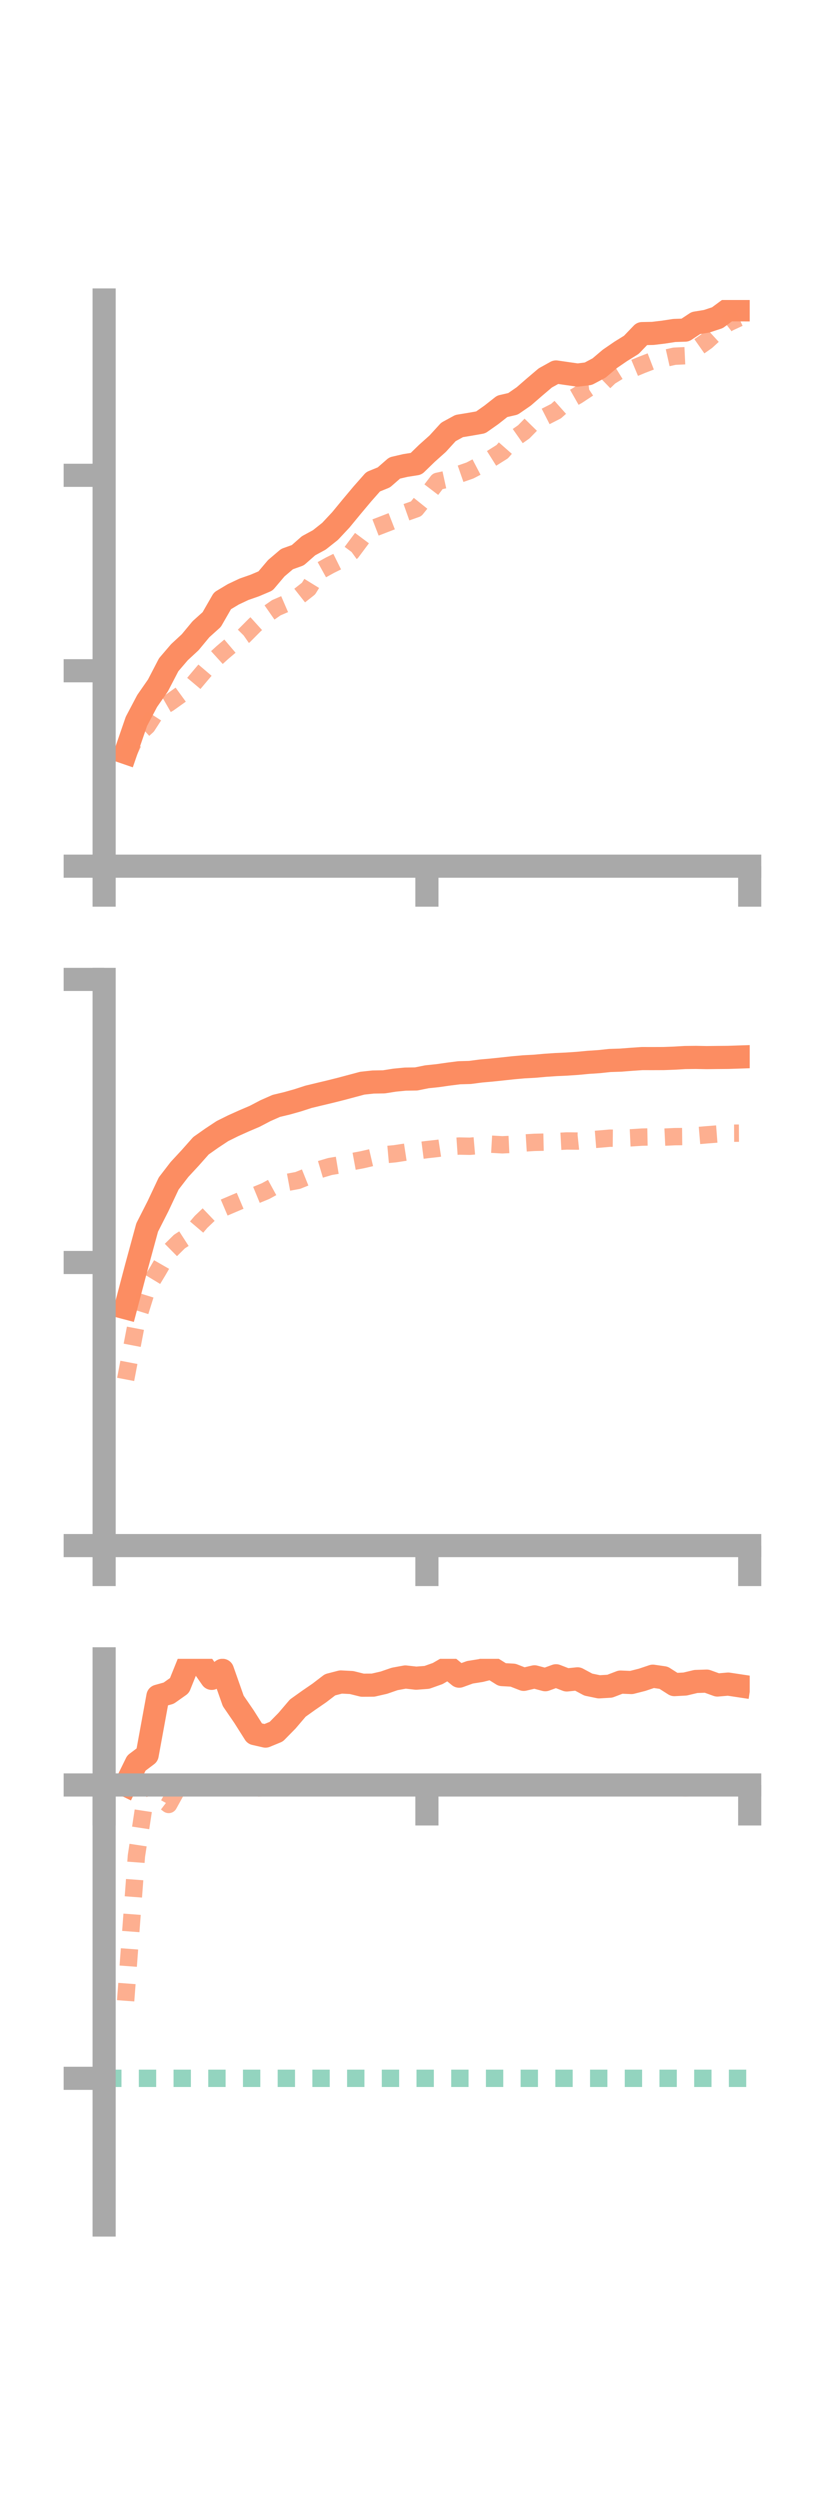 <?xml version="1.0" encoding="utf-8" standalone="no"?>
<!DOCTYPE svg PUBLIC "-//W3C//DTD SVG 1.1//EN"
  "http://www.w3.org/Graphics/SVG/1.1/DTD/svg11.dtd">
<!-- Created with matplotlib (https://matplotlib.org/) -->
<svg height="216pt" version="1.1" viewBox="0 0 72 216" width="72pt" xmlns="http://www.w3.org/2000/svg" xmlns:xlink="http://www.w3.org/1999/xlink">
 <defs>
  <style type="text/css">*{stroke-linecap:butt;stroke-linejoin:round;}</style>
 </defs>
 <g id="figure_1">
  <g id="patch_1">
   <path d="M 0 216 
L 72 216 
L 72 0 
L 0 0 
z
" style="fill:none;"/>
  </g>
  <g id="axes_1">
   <g id="patch_2">
    <path d="M 9 74.838 
L 64.8 74.838 
L 64.8 25.92 
L 9 25.92 
z
" style="fill:none;"/>
   </g>
   <g id="matplotlib.axis_1">
    <g id="xtick_1">
     <g id="line2d_1">
      <defs>
       <path d="M 0 0 
L 0 3.5 
" id="me8137cd86b" style="stroke:#a9a9a9;stroke-width:2;"/>
      </defs>
      <g>
       <use style="fill:#a9a9a9;stroke:#a9a9a9;stroke-width:2;" x="9" xlink:href="#me8137cd86b" y="74.838"/>
      </g>
     </g>
    </g>
    <g id="xtick_2">
     <g id="line2d_2">
      <g>
       <use style="fill:#a9a9a9;stroke:#a9a9a9;stroke-width:2;" x="36.9" xlink:href="#me8137cd86b" y="74.838"/>
      </g>
     </g>
    </g>
    <g id="xtick_3">
     <g id="line2d_3">
      <g>
       <use style="fill:#a9a9a9;stroke:#a9a9a9;stroke-width:2;" x="64.8" xlink:href="#me8137cd86b" y="74.838"/>
      </g>
     </g>
    </g>
   </g>
   <g id="matplotlib.axis_2">
    <g id="ytick_1">
     <g id="line2d_4">
      <defs>
       <path d="M 0 0 
L -3.5 0 
" id="mfcca74faa1" style="stroke:#a9a9a9;stroke-width:2;"/>
      </defs>
      <g>
       <use style="fill:#a9a9a9;stroke:#a9a9a9;stroke-width:2;" x="9" xlink:href="#mfcca74faa1" y="74.838"/>
      </g>
     </g>
    </g>
    <g id="ytick_2">
     <g id="line2d_5">
      <g>
       <use style="fill:#a9a9a9;stroke:#a9a9a9;stroke-width:2;" x="9" xlink:href="#mfcca74faa1" y="57.953"/>
      </g>
     </g>
    </g>
    <g id="ytick_3">
     <g id="line2d_6">
      <g>
       <use style="fill:#a9a9a9;stroke:#a9a9a9;stroke-width:2;" x="9" xlink:href="#mfcca74faa1" y="41.067"/>
      </g>
     </g>
    </g>
   </g>
   <g id="line2d_7">
    <path clip-path="url(#p6349d9bf4b)" d="M 10.86 65.027 
L 11.79 62.327 
L 12.72 60.564 
L 13.65 59.226 
L 14.58 57.436 
L 15.51 56.349 
L 16.44 55.488 
L 17.37 54.365 
L 18.3 53.528 
L 19.23 51.91 
L 20.16 51.352 
L 21.09 50.913 
L 22.02 50.588 
L 22.95 50.193 
L 23.88 49.095 
L 24.81 48.304 
L 25.74 47.971 
L 26.67 47.153 
L 27.6 46.648 
L 28.53 45.911 
L 29.46 44.917 
L 30.39 43.787 
L 31.32 42.678 
L 32.25 41.624 
L 33.18 41.245 
L 34.11 40.434 
L 35.04 40.218 
L 35.97 40.071 
L 36.9 39.168 
L 37.83 38.337 
L 38.76 37.318 
L 39.69 36.81 
L 40.62 36.657 
L 41.55 36.493 
L 42.48 35.838 
L 43.41 35.106 
L 44.34 34.893 
L 45.27 34.251 
L 46.2 33.444 
L 47.13 32.654 
L 48.06 32.138 
L 48.99 32.273 
L 49.92 32.406 
L 50.85 32.29 
L 51.78 31.796 
L 52.71 31.008 
L 53.64 30.37 
L 54.57 29.792 
L 55.5 28.824 
L 56.43 28.806 
L 57.36 28.694 
L 58.29 28.552 
L 59.22 28.523 
L 60.15 27.909 
L 61.08 27.757 
L 62.01 27.45 
L 62.94 26.764 
L 63.87 26.769 
" style="fill:none;stroke:#fc8d62;stroke-linecap:square;stroke-width:2;"/>
   </g>
   <g id="line2d_8">
    <path clip-path="url(#p6349d9bf4b)" d="M 10.86 65.549 
L 11.79 63.573 
L 12.72 62.729 
L 13.65 61.293 
L 14.58 60.759 
L 15.51 60.096 
L 16.44 59.419 
L 17.37 58.312 
L 18.3 57.219 
L 19.23 56.374 
L 20.16 55.584 
L 21.09 54.934 
L 22.02 54 
L 22.95 53.159 
L 23.88 52.509 
L 24.81 52.108 
L 25.74 51.585 
L 26.67 50.852 
L 27.6 49.343 
L 28.53 48.829 
L 29.46 48.369 
L 30.39 47.696 
L 31.32 46.45 
L 32.25 45.656 
L 33.18 45.298 
L 34.11 44.937 
L 35.04 44.29 
L 35.97 43.96 
L 36.9 42.802 
L 37.83 41.585 
L 38.76 41.381 
L 39.69 40.975 
L 40.62 40.651 
L 41.55 40.165 
L 42.48 39.61 
L 43.41 39.025 
L 44.34 37.967 
L 45.27 37.313 
L 46.2 36.365 
L 47.13 35.997 
L 48.06 35.522 
L 48.99 34.694 
L 49.92 34.166 
L 50.85 33.551 
L 51.78 33.438 
L 52.71 32.539 
L 53.64 31.968 
L 54.57 31.903 
L 55.5 31.516 
L 56.43 31.159 
L 57.36 30.987 
L 58.29 30.778 
L 59.22 30.735 
L 60.15 30.132 
L 61.08 29.478 
L 62.01 28.626 
L 62.94 27.906 
L 63.87 27.473 
" style="fill:none;stroke:#fc8d62;stroke-dasharray:1.5,1.5;stroke-dashoffset:0;stroke-opacity:0.7;stroke-width:1.5;"/>
   </g>
   <g id="patch_3">
    <path d="M 9 74.838 
L 9 25.92 
" style="fill:none;stroke:#a9a9a9;stroke-linecap:square;stroke-linejoin:miter;stroke-width:2;"/>
   </g>
   <g id="patch_4">
    <path d="M 64.8 74.838 
L 64.8 25.92 
" style="fill:none;"/>
   </g>
   <g id="patch_5">
    <path d="M 9 74.838 
L 64.8 74.838 
" style="fill:none;stroke:#a9a9a9;stroke-linecap:square;stroke-linejoin:miter;stroke-width:2;"/>
   </g>
   <g id="patch_6">
    <path d="M 9 25.92 
L 64.8 25.92 
" style="fill:none;"/>
   </g>
  </g>
  <g id="axes_2">
   <g id="patch_7">
    <path d="M 9 133.539 
L 64.8 133.539 
L 64.8 84.621 
L 9 84.621 
z
" style="fill:none;"/>
   </g>
   <g id="matplotlib.axis_3">
    <g id="xtick_4">
     <g id="line2d_9">
      <g>
       <use style="fill:#a9a9a9;stroke:#a9a9a9;stroke-width:2;" x="9" xlink:href="#me8137cd86b" y="133.539"/>
      </g>
     </g>
    </g>
    <g id="xtick_5">
     <g id="line2d_10">
      <g>
       <use style="fill:#a9a9a9;stroke:#a9a9a9;stroke-width:2;" x="36.9" xlink:href="#me8137cd86b" y="133.539"/>
      </g>
     </g>
    </g>
    <g id="xtick_6">
     <g id="line2d_11">
      <g>
       <use style="fill:#a9a9a9;stroke:#a9a9a9;stroke-width:2;" x="64.8" xlink:href="#me8137cd86b" y="133.539"/>
      </g>
     </g>
    </g>
   </g>
   <g id="matplotlib.axis_4">
    <g id="ytick_4">
     <g id="line2d_12">
      <g>
       <use style="fill:#a9a9a9;stroke:#a9a9a9;stroke-width:2;" x="9" xlink:href="#mfcca74faa1" y="133.539"/>
      </g>
     </g>
    </g>
    <g id="ytick_5">
     <g id="line2d_13">
      <g>
       <use style="fill:#a9a9a9;stroke:#a9a9a9;stroke-width:2;" x="9" xlink:href="#mfcca74faa1" y="109.08"/>
      </g>
     </g>
    </g>
    <g id="ytick_6">
     <g id="line2d_14">
      <g>
       <use style="fill:#a9a9a9;stroke:#a9a9a9;stroke-width:2;" x="9" xlink:href="#mfcca74faa1" y="84.621"/>
      </g>
     </g>
    </g>
   </g>
   <g id="line2d_15">
    <path clip-path="url(#pcb80135e4a)" d="M 10.86 112.993 
L 11.79 109.471 
L 12.72 106.057 
L 13.65 104.228 
L 14.58 102.255 
L 15.51 101.046 
L 16.44 100.042 
L 17.37 98.993 
L 18.3 98.338 
L 19.23 97.723 
L 20.16 97.262 
L 21.09 96.844 
L 22.02 96.447 
L 22.95 95.96 
L 23.88 95.55 
L 24.81 95.327 
L 25.74 95.065 
L 26.67 94.763 
L 27.6 94.539 
L 28.53 94.317 
L 29.46 94.083 
L 30.39 93.835 
L 31.32 93.587 
L 32.25 93.487 
L 33.18 93.472 
L 34.11 93.325 
L 35.04 93.235 
L 35.97 93.222 
L 36.9 93.034 
L 37.83 92.937 
L 38.76 92.804 
L 39.69 92.686 
L 40.62 92.66 
L 41.55 92.538 
L 42.48 92.455 
L 43.41 92.358 
L 44.34 92.257 
L 45.27 92.174 
L 46.2 92.124 
L 47.13 92.041 
L 48.06 91.979 
L 48.99 91.937 
L 49.92 91.874 
L 50.85 91.786 
L 51.78 91.725 
L 52.71 91.626 
L 53.64 91.596 
L 54.57 91.524 
L 55.5 91.461 
L 56.43 91.463 
L 57.36 91.459 
L 58.29 91.424 
L 59.22 91.37 
L 60.15 91.359 
L 61.08 91.378 
L 62.01 91.366 
L 62.94 91.358 
L 63.87 91.327 
" style="fill:none;stroke:#fc8d62;stroke-linecap:square;stroke-width:2;"/>
   </g>
   <g id="line2d_16">
    <path clip-path="url(#pcb80135e4a)" d="M 10.86 119.181 
L 11.79 114.327 
L 12.72 111.34 
L 13.65 109.806 
L 14.58 108.188 
L 15.51 107.27 
L 16.44 106.671 
L 17.37 105.576 
L 18.3 104.688 
L 19.23 104.396 
L 20.16 104 
L 21.09 103.605 
L 22.02 103.296 
L 22.95 102.913 
L 23.88 102.406 
L 24.81 102.163 
L 25.74 101.99 
L 26.67 101.617 
L 27.6 101.061 
L 28.53 100.785 
L 29.46 100.63 
L 30.39 100.373 
L 31.32 100.201 
L 32.25 99.985 
L 33.18 99.772 
L 34.11 99.689 
L 35.04 99.547 
L 35.97 99.446 
L 36.9 99.327 
L 37.83 99.224 
L 38.76 99.082 
L 39.69 99.019 
L 40.62 99.037 
L 41.55 98.958 
L 42.48 98.859 
L 43.41 98.912 
L 44.34 98.869 
L 45.27 98.758 
L 46.2 98.7 
L 47.13 98.68 
L 48.06 98.629 
L 48.99 98.579 
L 49.92 98.59 
L 50.85 98.493 
L 51.78 98.419 
L 52.71 98.339 
L 53.64 98.35 
L 54.57 98.306 
L 55.5 98.246 
L 56.43 98.228 
L 57.36 98.252 
L 58.29 98.207 
L 59.22 98.198 
L 60.15 98.128 
L 61.08 98.049 
L 62.01 97.977 
L 62.94 97.91 
L 63.87 97.905 
" style="fill:none;stroke:#fc8d62;stroke-dasharray:1.5,1.5;stroke-dashoffset:0;stroke-opacity:0.7;stroke-width:1.5;"/>
   </g>
   <g id="patch_8">
    <path d="M 9 133.539 
L 9 84.621 
" style="fill:none;stroke:#a9a9a9;stroke-linecap:square;stroke-linejoin:miter;stroke-width:2;"/>
   </g>
   <g id="patch_9">
    <path d="M 64.8 133.539 
L 64.8 84.621 
" style="fill:none;"/>
   </g>
   <g id="patch_10">
    <path d="M 9 133.539 
L 64.8 133.539 
" style="fill:none;stroke:#a9a9a9;stroke-linecap:square;stroke-linejoin:miter;stroke-width:2;"/>
   </g>
   <g id="patch_11">
    <path d="M 9 84.621 
L 64.8 84.621 
" style="fill:none;"/>
   </g>
  </g>
  <g id="axes_3">
   <g id="patch_12">
    <path d="M 9 192.24 
L 64.8 192.24 
L 64.8 143.322 
L 9 143.322 
z
" style="fill:none;"/>
   </g>
   <g id="matplotlib.axis_5">
    <g id="xtick_7">
     <g id="line2d_17">
      <g>
       <use style="fill:#a9a9a9;stroke:#a9a9a9;stroke-width:2;" x="9" xlink:href="#me8137cd86b" y="154.222"/>
      </g>
     </g>
    </g>
    <g id="xtick_8">
     <g id="line2d_18">
      <g>
       <use style="fill:#a9a9a9;stroke:#a9a9a9;stroke-width:2;" x="36.9" xlink:href="#me8137cd86b" y="154.222"/>
      </g>
     </g>
    </g>
    <g id="xtick_9">
     <g id="line2d_19">
      <g>
       <use style="fill:#a9a9a9;stroke:#a9a9a9;stroke-width:2;" x="64.8" xlink:href="#me8137cd86b" y="154.222"/>
      </g>
     </g>
    </g>
   </g>
   <g id="matplotlib.axis_6">
    <g id="ytick_7">
     <g id="line2d_20">
      <g>
       <use style="fill:#a9a9a9;stroke:#a9a9a9;stroke-width:2;" x="9" xlink:href="#mfcca74faa1" y="154.222"/>
      </g>
     </g>
    </g>
    <g id="ytick_8">
     <g id="line2d_21">
      <g>
       <use style="fill:#a9a9a9;stroke:#a9a9a9;stroke-width:2;" x="9" xlink:href="#mfcca74faa1" y="179.567"/>
      </g>
     </g>
    </g>
   </g>
   <g id="line2d_22">
    <path clip-path="url(#pb4dd988022)" d="M 10.86 154.222 
L 11.79 152.329 
L 12.72 151.628 
L 13.65 146.549 
L 14.58 146.289 
L 15.51 145.632 
L 16.44 143.322 
L 17.37 143.677 
L 18.3 145.011 
L 19.23 144.316 
L 20.16 146.959 
L 21.09 148.316 
L 22.02 149.786 
L 22.95 149.999 
L 23.88 149.615 
L 24.81 148.669 
L 25.74 147.578 
L 26.67 146.914 
L 27.6 146.275 
L 28.53 145.564 
L 29.46 145.323 
L 30.39 145.371 
L 31.32 145.602 
L 32.25 145.596 
L 33.18 145.383 
L 34.11 145.062 
L 35.04 144.891 
L 35.97 144.995 
L 36.9 144.925 
L 37.83 144.594 
L 38.76 144.059 
L 39.69 144.822 
L 40.62 144.485 
L 41.55 144.337 
L 42.48 144.103 
L 43.41 144.685 
L 44.34 144.735 
L 45.27 145.097 
L 46.2 144.879 
L 47.13 145.127 
L 48.06 144.787 
L 48.99 145.148 
L 49.92 145.052 
L 50.85 145.55 
L 51.78 145.743 
L 52.71 145.688 
L 53.64 145.332 
L 54.57 145.371 
L 55.5 145.135 
L 56.43 144.823 
L 57.36 144.958 
L 58.29 145.551 
L 59.22 145.5 
L 60.15 145.279 
L 61.08 145.249 
L 62.01 145.586 
L 62.94 145.506 
L 63.87 145.646 
" style="fill:none;stroke:#fc8d62;stroke-linecap:square;stroke-width:2;"/>
   </g>
   <g id="line2d_23">
    <path clip-path="url(#pb4dd988022)" d="M 10.86 172.87 
L 11.79 160.363 
L 12.72 154.222 
L 13.65 155.197 
L 14.58 155.907 
L 15.51 154.222 
L 16.44 154.406 
L 17.37 154.28 
L 18.3 154.303 
L 19.23 154.223 
L 20.16 154.225 
L 21.09 154.226 
L 22.02 154.498 
L 22.95 154.431 
L 23.88 154.245 
L 24.81 154.263 
L 25.74 154.331 
L 26.67 154.347 
L 27.6 154.249 
L 28.53 154.238 
L 29.46 154.222 
L 30.39 154.279 
L 31.32 154.272 
L 32.25 154.257 
L 33.18 154.222 
L 34.11 154.234 
L 35.04 154.222 
L 35.97 154.252 
L 36.9 154.237 
L 37.83 154.238 
L 38.76 154.222 
L 39.69 154.222 
L 40.62 154.274 
L 41.55 154.222 
L 42.48 154.222 
L 43.41 154.272 
L 44.34 154.277 
L 45.27 154.326 
L 46.2 154.347 
L 47.13 154.355 
L 48.06 154.355 
L 48.99 154.222 
L 49.92 154.222 
L 50.85 154.222 
L 51.78 154.437 
L 52.71 154.222 
L 53.64 154.42 
L 54.57 154.425 
L 55.5 154.355 
L 56.43 154.419 
L 57.36 154.381 
L 58.29 154.414 
L 59.22 154.467 
L 60.15 154.435 
L 61.08 154.373 
L 62.01 154.371 
L 62.94 154.377 
L 63.87 154.363 
" style="fill:none;stroke:#fc8d62;stroke-dasharray:1.5,1.5;stroke-dashoffset:0;stroke-opacity:0.7;stroke-width:1.5;"/>
   </g>
   <g id="line2d_24">
    <path clip-path="url(#pb4dd988022)" d="M 9 179.567 
L 64.8 179.567 
" style="fill:none;stroke:#66c2a5;stroke-dasharray:1.5,1.5;stroke-dashoffset:0;stroke-opacity:0.7;stroke-width:1.5;"/>
   </g>
   <g id="patch_13">
    <path d="M 9 192.24 
L 9 143.322 
" style="fill:none;stroke:#a9a9a9;stroke-linecap:square;stroke-linejoin:miter;stroke-width:2;"/>
   </g>
   <g id="patch_14">
    <path d="M 64.8 192.24 
L 64.8 143.322 
" style="fill:none;"/>
   </g>
   <g id="patch_15">
    <path d="M 9 154.222 
L 64.8 154.222 
" style="fill:none;stroke:#a9a9a9;stroke-linecap:square;stroke-linejoin:miter;stroke-width:2;"/>
   </g>
   <g id="patch_16">
    <path d="M 9 143.322 
L 64.8 143.322 
" style="fill:none;"/>
   </g>
  </g>
 </g>
 <defs>
  <clipPath id="p6349d9bf4b">
   <rect height="48.918" width="55.8" x="9" y="25.92"/>
  </clipPath>
  <clipPath id="pcb80135e4a">
   <rect height="48.918" width="55.8" x="9" y="84.621"/>
  </clipPath>
  <clipPath id="pb4dd988022">
   <rect height="48.918" width="55.8" x="9" y="143.322"/>
  </clipPath>
 </defs>
</svg>
